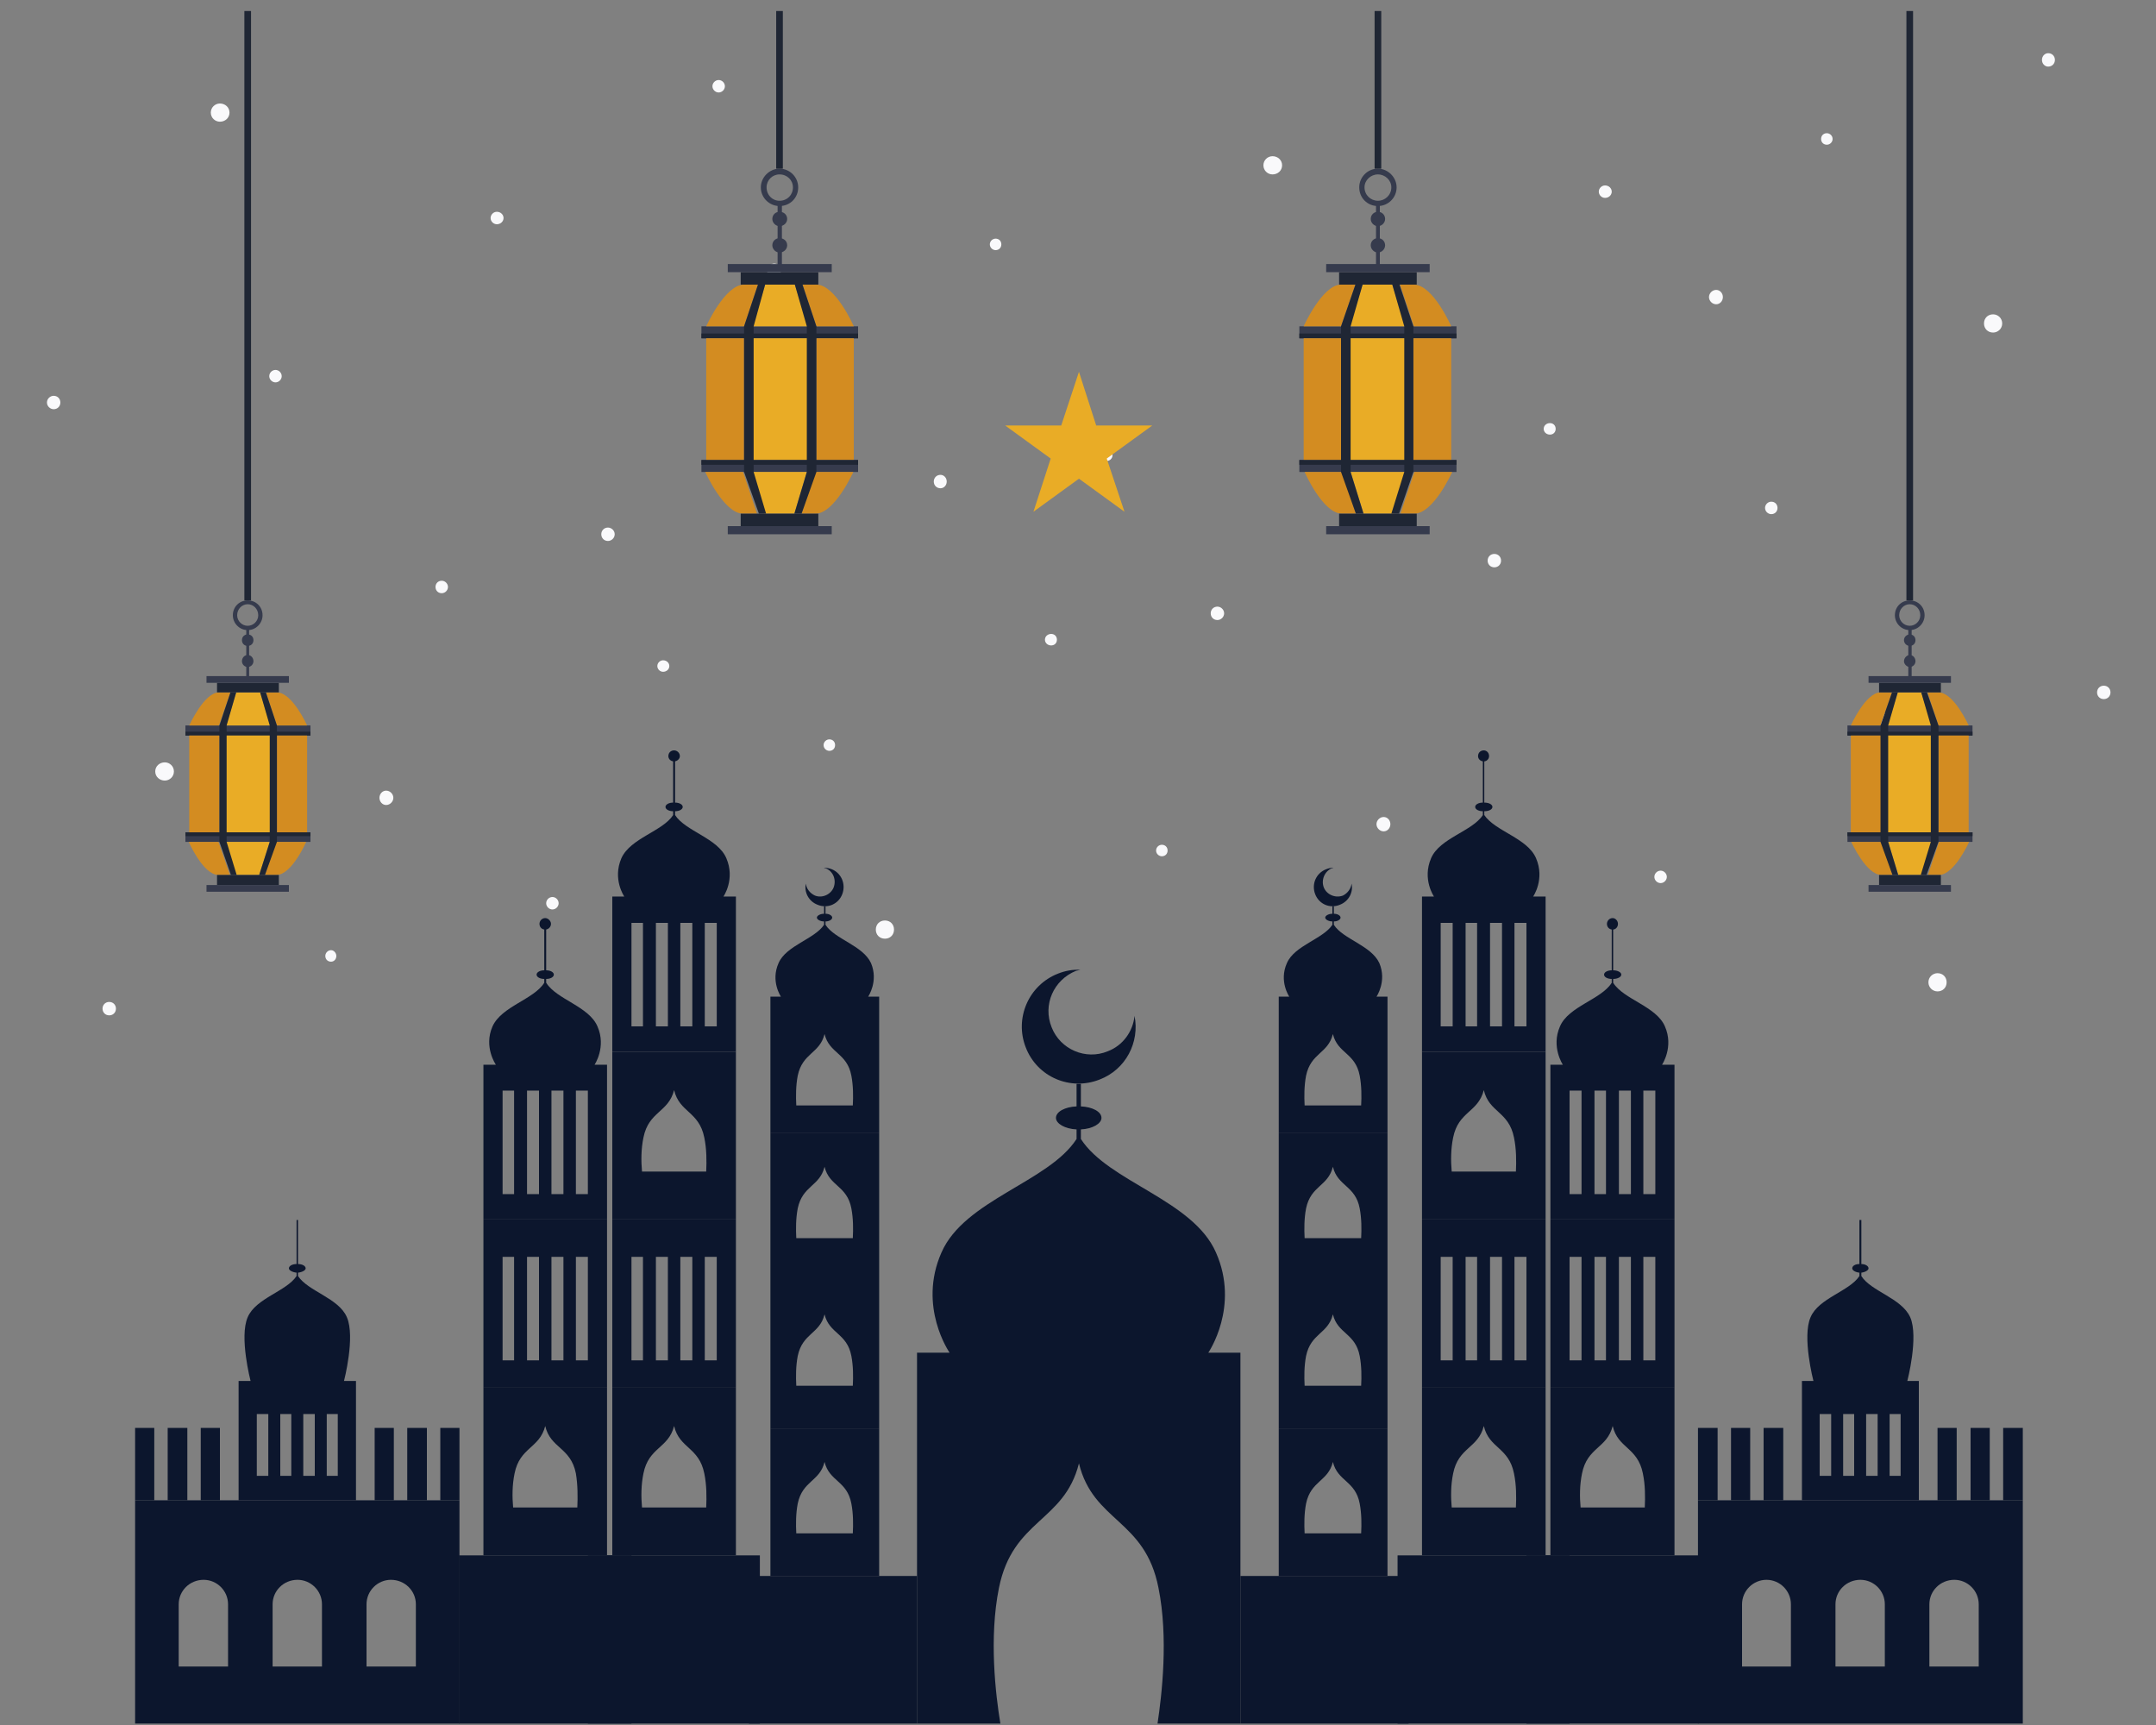 <?xml version="1.0" encoding="UTF-8"?>
<!DOCTYPE svg PUBLIC "-//W3C//DTD SVG 1.1//EN" "http://www.w3.org/Graphics/SVG/1.1/DTD/svg11.dtd">
<!-- Creator: CorelDRAW X7 -->
<svg xmlns="http://www.w3.org/2000/svg" xml:space="preserve" width="4.5in" height="3.6in" version="1.1" style="shape-rendering:geometricPrecision; text-rendering:geometricPrecision; image-rendering:optimizeQuality; fill-rule:evenodd; clip-rule:evenodd"
viewBox="0 0 4500 3600"
 xmlns:xlink="http://www.w3.org/1999/xlink">
 <rect x="0" y="0" width="4500" height="3600" fill="#808080" stroke="none"/>
 <defs>
  <style type="text/css">
   <![CDATA[
    .str0 {stroke:#1F2634;stroke-width:13.89}
    .fil6 {fill:none;fill-rule:nonzero}
    .fil1 {fill:#0C162D;fill-rule:nonzero}
    .fil3 {fill:#1F2634;fill-rule:nonzero}
    .fil2 {fill:#363B4D;fill-rule:nonzero}
    .fil4 {fill:#D38C21;fill-rule:nonzero}
    .fil5 {fill:#E9AC26;fill-rule:nonzero}
    .fil0 {fill:#F9F9FB;fill-rule:nonzero}
   ]]>
  </style>
 </defs>
 <g id="Layer_x0020_1">
  <g id="_1807773577504">
   <path class="fil0" d="M242 2105c0,8 -6,14 -14,14 -8,0 -14,-6 -14,-14 0,-8 6,-14 14,-14 8,0 14,6 14,14z"/>
   <path class="fil0" d="M126 840c0,8 -6,14 -14,14 -7,0 -14,-6 -14,-14 0,-8 7,-14 14,-14 8,0 14,6 14,14z"/>
   <path class="fil0" d="M702 1995c0,7 -5,12 -11,12 -7,0 -12,-5 -12,-12 0,-6 5,-12 12,-12 6,0 11,6 11,12z"/>
   <path class="fil0" d="M363 1610c0,11 -9,19 -19,19 -11,0 -20,-8 -20,-19 0,-11 9,-19 20,-19 10,0 19,8 19,19z"/>
   <path class="fil0" d="M1866 1940c0,11 -8,19 -19,19 -11,0 -19,-8 -19,-19 0,-11 8,-19 19,-19 11,0 19,8 19,19z"/>
   <path class="fil0" d="M1166 1885c0,7 -6,13 -13,13 -7,0 -13,-6 -13,-13 0,-7 6,-13 13,-13 7,0 13,6 13,13z"/>
   <path class="fil0" d="M588 785c0,7 -6,13 -13,13 -7,0 -13,-6 -13,-13 0,-7 6,-13 13,-13 7,0 13,6 13,13z"/>
   <path class="fil0" d="M935 1225c0,7 -6,13 -13,13 -8,0 -13,-6 -13,-13 0,-7 5,-13 13,-13 7,0 13,6 13,13z"/>
   <path class="fil0" d="M821 1665c0,8 -7,15 -15,15 -8,0 -14,-7 -14,-15 0,-8 6,-15 14,-15 8,0 15,7 15,15z"/>
   <path class="fil0" d="M1963 991c7,0 13,6 13,14 0,8 -6,14 -13,14 -8,0 -14,-6 -14,-14 0,-8 6,-14 14,-14z"/>
   <path class="fil0" d="M1269 1101c7,0 14,6 14,14 0,8 -7,14 -14,14 -8,0 -14,-6 -14,-14 0,-8 6,-14 14,-14z"/>
   <path class="fil0" d="M2078 498c7,0 12,5 12,12 0,7 -5,12 -12,12 -6,0 -12,-5 -12,-12 0,-7 6,-12 12,-12z"/>
   <path class="fil0" d="M1731 1543c7,0 12,5 12,12 0,7 -5,12 -12,12 -6,0 -12,-5 -12,-12 0,-7 6,-12 12,-12z"/>
   <path class="fil0" d="M459 216c11,0 20,8 20,19 0,11 -9,19 -20,19 -10,0 -19,-8 -19,-19 0,-11 9,-19 19,-19z"/>
   <path class="fil0" d="M1500 167c7,0 13,6 13,13 0,7 -6,13 -13,13 -7,0 -13,-6 -13,-13 0,-7 6,-13 13,-13z"/>
   <path class="fil0" d="M1037 442c8,0 14,6 14,13 0,7 -6,13 -14,13 -7,0 -13,-6 -13,-13 0,-7 6,-13 13,-13z"/>
   <path class="fil0" d="M2194 1323c7,0 12,5 12,12 0,7 -5,12 -12,12 -7,0 -13,-5 -13,-12 0,-7 6,-12 13,-12z"/>
   <path class="fil0" d="M1384 1378c7,0 13,5 13,12 0,7 -6,12 -13,12 -6,0 -12,-5 -12,-12 0,-7 6,-12 12,-12z"/>
   <path class="fil0" d="M1616 550c8,0 14,7 14,15 0,8 -6,15 -14,15 -8,0 -15,-7 -15,-15 0,-8 7,-15 15,-15z"/>
   <path class="fil0" d="M4262 125c0,-8 6,-14 13,-14 8,0 14,6 14,14 0,8 -6,14 -14,14 -7,0 -13,-6 -13,-14z"/>
   <path class="fil0" d="M4377 1445c0,-8 6,-14 14,-14 8,0 14,6 14,14 0,8 -6,14 -14,14 -8,0 -14,-6 -14,-14z"/>
   <path class="fil0" d="M3801 290c0,-7 5,-12 12,-12 6,0 12,5 12,12 0,7 -6,12 -12,12 -7,0 -12,-5 -12,-12z"/>
   <path class="fil0" d="M4141 675c0,-11 8,-19 19,-19 10,0 19,8 19,19 0,11 -9,19 -19,19 -11,0 -19,-8 -19,-19z"/>
   <path class="fil0" d="M2637 345c0,-11 9,-19 19,-19 11,0 20,8 20,19 0,11 -9,19 -20,19 -10,0 -19,-8 -19,-19z"/>
   <path class="fil0" d="M3337 400c0,-7 6,-13 13,-13 8,0 14,6 14,13 0,7 -6,13 -14,13 -7,0 -13,-6 -13,-13z"/>
   <path class="fil0" d="M3915 1500c0,-7 6,-13 14,-13 7,0 13,6 13,13 0,7 -6,13 -13,13 -8,0 -14,-6 -14,-13z"/>
   <path class="fil0" d="M3684 1060c0,-7 6,-13 13,-13 8,0 13,6 13,13 0,7 -5,13 -13,13 -7,0 -13,-6 -13,-13z"/>
   <path class="fil0" d="M3567 620c0,-8 7,-15 15,-15 8,0 14,7 14,15 0,8 -6,15 -14,15 -8,0 -15,-7 -15,-15z"/>
   <path class="fil0" d="M2541 1294c-8,0 -14,-6 -14,-14 0,-8 6,-14 14,-14 7,0 14,6 14,14 0,8 -7,14 -14,14z"/>
   <path class="fil0" d="M3119 1184c-8,0 -14,-6 -14,-14 0,-8 6,-14 14,-14 8,0 14,6 14,14 0,8 -6,14 -14,14z"/>
   <path class="fil0" d="M2425 1787c-6,0 -12,-5 -12,-12 0,-7 6,-12 12,-12 7,0 12,5 12,12 0,7 -5,12 -12,12z"/>
   <path class="fil0" d="M2772 742c-7,0 -12,-5 -12,-12 0,-7 5,-12 12,-12 7,0 12,5 12,12 0,7 -5,12 -12,12z"/>
   <path class="fil0" d="M4044 2069c-10,0 -19,-8 -19,-19 0,-11 9,-19 19,-19 11,0 19,8 19,19 0,11 -8,19 -19,19z"/>
   <path class="fil0" d="M3003 2173c-7,0 -13,-6 -13,-13 0,-7 6,-13 13,-13 8,0 14,6 14,13 0,7 -6,13 -14,13z"/>
   <path class="fil0" d="M3466 1843c-7,0 -13,-6 -13,-13 0,-7 6,-13 13,-13 7,0 13,6 13,13 0,7 -6,13 -13,13z"/>
   <path class="fil0" d="M2310 962c-7,0 -13,-5 -13,-12 0,-7 6,-12 13,-12 6,0 12,5 12,12 0,7 -6,12 -12,12z"/>
   <path class="fil0" d="M3235 907c-7,0 -13,-5 -13,-12 0,-7 6,-12 13,-12 7,0 12,5 12,12 0,7 -5,12 -12,12z"/>
   <path class="fil0" d="M2888 1735c-8,0 -15,-7 -15,-15 0,-8 7,-15 15,-15 8,0 14,7 14,15 0,8 -6,15 -14,15z"/>
   <path class="fil1" d="M2522 2823c0,0 66,-96 16,-209 -48,-110 -224,-147 -282,-237l0 -20c24,-1 43,-12 43,-24 0,-13 -19,-23 -43,-24l0 -47 -9 0 0 47c-24,1 -43,11 -43,24 0,12 19,23 43,24l0 20c-58,90 -234,127 -282,237 -50,113 17,209 17,209l-68 0 0 774 174 0c-10,-60 -24,-179 -3,-283 29,-144 136,-137 167,-260 30,123 138,116 166,260 21,104 7,223 -2,283l173 0 0 -774 -67 0z"/>
   <path class="fil1" d="M2295 2253c55,-21 84,-78 73,-133 -3,32 -24,62 -56,74 -46,19 -99,-4 -117,-50 -19,-47 4,-99 51,-118 3,-1 6,-1 9,-2 -16,-1 -32,2 -47,8 -61,24 -91,93 -67,154 24,62 93,91 154,67z"/>
   <path class="fil1" d="M2873 2080c0,0 22,-32 6,-70 -17,-37 -76,-50 -95,-80l0 -7c8,0 14,-4 14,-8 0,-4 -6,-8 -14,-8l0 -16 -3 0 0 16c-8,0 -15,4 -15,8 0,4 7,8 15,8l0 7c-20,30 -79,43 -95,80 -17,38 5,70 5,70l-22 0 0 285 227 0 0 -285 -23 0zm-150 227l0 0c-1,-19 -1,-41 3,-62 10,-48 46,-46 56,-87 10,41 47,39 56,87 4,21 4,43 3,62l-118 0z"/>
   <path class="fil1" d="M2797 1888c18,-7 28,-26 24,-44 -1,10 -8,20 -18,25 -16,6 -34,-2 -40,-17 -6,-16 2,-34 17,-40 1,0 2,0 3,-1 -5,0 -10,1 -15,3 -21,8 -31,31 -23,52 8,21 31,31 52,22z"/>
   <path class="fil1" d="M2669 2365l0 219 0 33 0 56 227 0 0 -56 0 -33 0 -219 -227 0zm172 219l0 0 -118 0c-1,-19 -1,-41 3,-62 10,-48 46,-46 56,-87 10,41 47,39 56,87 4,21 4,43 3,62z"/>
   <path class="fil1" d="M2669 2673l0 219 0 33 0 56 227 0 0 -56 0 -33 0 -219 -227 0zm172 219l0 0 -118 0c-1,-19 -1,-41 3,-62 10,-48 46,-46 56,-87 10,41 47,39 56,87 4,21 4,43 3,62z"/>
   <path class="fil1" d="M2669 2981l0 219 0 33 0 56 227 0 0 -56 0 -33 0 -219 -227 0zm172 219l0 0 -118 0c-1,-19 -1,-41 3,-62 10,-48 46,-46 56,-87 10,41 47,39 56,87 4,21 4,43 3,62z"/>
   <polygon class="fil1" points="2589,3289 2589,3508 2589,3541 2589,3597 2940,3597 2940,3541 2940,3508 2940,3289 "/>
   <path class="fil1" d="M2968 2195l0 250 0 37 0 63 258 0 0 -63 0 -37 0 -250 -258 0zm196 250l0 0 -134 0c-2,-22 -2,-47 3,-71 11,-55 52,-52 64,-99 11,47 52,44 63,99 5,24 5,49 4,71z"/>
   <path class="fil1" d="M2968 2896l0 250 0 37 0 63 258 0 0 -63 0 -37 0 -250 -258 0zm196 250l0 0 -134 0c-2,-22 -2,-47 3,-71 11,-55 52,-52 64,-99 11,47 52,44 63,99 5,24 5,49 4,71z"/>
   <polygon class="fil1" points="2917,3246 2917,3496 2917,3534 2917,3597 3276,3597 3276,3534 3276,3496 3276,3246 "/>
   <path class="fil1" d="M3200 1871c0,0 25,-36 6,-80 -18,-42 -85,-56 -108,-90l0 -8c10,0 17,-4 17,-9 0,-5 -7,-9 -17,-9l0 -97 -3 0 0 97c-9,0 -16,4 -16,9 0,5 7,9 16,9l0 8c-22,34 -90,48 -108,90 -19,44 6,80 6,80l-25 0 0 324 258 0 0 -324 -26 0zm-168 271l0 0 -25 0 0 -216 25 0 0 216zm51 0l0 0 -24 0 0 -216 24 0 0 216zm52 0l0 0 -25 0 0 -216 25 0 0 216zm51 0l0 0 -25 0 0 -216 25 0 0 216z"/>
   <path class="fil1" d="M2968 2545l0 251 0 37 0 63 258 0 0 -63 0 -37 0 -251 -258 0zm64 294l0 0 -25 0 0 -216 25 0 0 216zm51 0l0 0 -24 0 0 -216 24 0 0 216zm52 0l0 0 -25 0 0 -216 25 0 0 216zm51 0l0 0 -25 0 0 -216 25 0 0 216z"/>
   <path class="fil1" d="M3097 1589c-7,0 -12,-5 -12,-11 0,-7 5,-12 12,-12 6,0 11,5 11,12 0,6 -5,11 -11,11z"/>
   <path class="fil1" d="M3236 2896l0 250 0 37 0 63 259 0 0 -63 0 -37 0 -250 -259 0zm197 250l0 0 -134 0c-2,-22 -2,-47 3,-71 11,-55 52,-52 64,-99 11,47 52,44 63,99 5,24 5,49 4,71z"/>
   <polygon class="fil1" points="3186,3246 3186,3496 3186,3534 3186,3597 3545,3597 3545,3534 3545,3496 3545,3246 "/>
   <path class="fil1" d="M3469 2222c0,0 25,-37 6,-80 -18,-42 -86,-56 -108,-91l0 -8c9,0 17,-4 17,-9 0,-5 -8,-9 -17,-9l0 -97 -3 0 0 97c-9,0 -16,4 -16,9 0,5 7,9 16,9l0 8c-22,35 -90,49 -108,91 -19,43 6,80 6,80l-26 0 0 323 259 0 0 -323 -26 0zm-168 270l0 0 -25 0 0 -216 25 0 0 216zm51 0l0 0 -24 0 0 -216 24 0 0 216zm52 0l0 0 -25 0 0 -216 25 0 0 216zm51 0l0 0 -25 0 0 -216 25 0 0 216z"/>
   <path class="fil1" d="M3236 2545l0 251 0 37 0 63 259 0 0 -63 0 -37 0 -251 -259 0zm65 294l0 0 -25 0 0 -216 25 0 0 216zm51 0l0 0 -24 0 0 -216 24 0 0 216zm52 0l0 0 -25 0 0 -216 25 0 0 216zm51 0l0 0 -25 0 0 -216 25 0 0 216z"/>
   <path class="fil1" d="M3366 1940c-7,0 -12,-5 -12,-12 0,-6 5,-12 12,-12 6,0 11,6 11,12 0,7 -5,12 -11,12z"/>
   <path class="fil1" d="M3981 2882c0,0 24,-92 6,-133 -18,-40 -82,-54 -102,-86l0 -7c8,-1 15,-5 15,-9 0,-5 -7,-9 -15,-9l0 -92 -4 0 0 92c-9,0 -15,4 -15,9 0,4 6,8 15,9l0 7c-21,32 -85,46 -102,86 -18,41 6,133 6,133l-24 0 0 249 244 0 0 -249 -24 0zm-159 198l0 0 -24 0 0 -129 24 0 0 129zm48 0l0 0 -23 0 0 -129 23 0 0 129zm49 0l0 0 -24 0 0 -129 24 0 0 129zm48 0l0 0 -23 0 0 -129 23 0 0 129z"/>
   <path class="fil1" d="M3544 3131l0 466 678 0 0 -466 -678 0zm194 347l0 0 -102 0 0 -130c0,-28 23,-51 51,-51 28,0 51,23 51,51l0 130zm196 0l0 0 -103 0 0 -130c0,-28 23,-51 52,-51 28,0 51,23 51,51l0 130zm196 0l0 0 -103 0 0 -130c0,-28 23,-51 52,-51 28,0 51,23 51,51l0 130z"/>
   <polygon class="fil1" points="3585,3131 3544,3131 3544,2980 3585,2980 "/>
   <polygon class="fil1" points="3722,3131 3681,3131 3681,2980 3722,2980 "/>
   <polygon class="fil1" points="3653,3131 3613,3131 3613,2980 3653,2980 "/>
   <polygon class="fil1" points="4084,3131 4044,3131 4044,2980 4084,2980 "/>
   <polygon class="fil1" points="4222,3131 4181,3131 4181,2980 4222,2980 "/>
   <polygon class="fil1" points="4153,3131 4113,3131 4113,2980 4153,2980 "/>
   <path class="fil1" d="M1608 2080l0 285 227 0 0 -285 -23 0c0,0 22,-32 6,-70 -17,-37 -76,-50 -95,-80l0 -7c8,0 14,-4 14,-8 0,-4 -6,-8 -14,-8l0 -16 -3 0 0 16c-8,0 -15,4 -15,8 0,4 7,8 15,8l0 7c-20,30 -79,43 -95,80 -17,38 5,70 5,70l-22 0zm54 227l0 0c-1,-19 -1,-41 3,-62 10,-48 46,-46 56,-87 10,41 47,39 56,87 4,21 4,43 3,62l-118 0z"/>
   <path class="fil1" d="M1706 1888c-18,-7 -28,-26 -24,-44 1,10 8,20 19,25 15,6 33,-2 39,-17 6,-16 -1,-34 -17,-40 -1,0 -2,0 -3,-1 5,0 11,1 16,3 20,8 30,31 22,52 -8,21 -31,31 -52,22z"/>
   <path class="fil1" d="M1608 2365l0 219 0 33 0 56 227 0 0 -56 0 -33 0 -219 -227 0zm57 157l0 0c10,-48 46,-46 56,-87 10,41 47,39 56,87 4,21 4,43 3,62l-118 0c-1,-19 -1,-41 3,-62z"/>
   <path class="fil1" d="M1608 2673l0 219 0 33 0 56 227 0 0 -56 0 -33 0 -219 -227 0zm57 157l0 0c10,-48 46,-46 56,-87 10,41 47,39 56,87 4,21 4,43 3,62l-118 0c-1,-19 -1,-41 3,-62z"/>
   <path class="fil1" d="M1608 2981l0 219 0 33 0 56 227 0 0 -56 0 -33 0 -219 -227 0zm57 157l0 0c10,-48 46,-46 56,-87 10,41 47,39 56,87 4,21 4,43 3,62l-118 0c-1,-19 -1,-41 3,-62z"/>
   <polygon class="fil1" points="1914,3289 1914,3508 1914,3541 1914,3597 1563,3597 1563,3541 1563,3508 1563,3289 "/>
   <path class="fil1" d="M1278 2195l0 250 0 37 0 63 258 0 0 -63 0 -37 0 -250 -258 0zm65 179l0 0c11,-55 52,-52 64,-99 11,47 52,44 63,99 5,24 5,49 4,71l-134 0c-2,-22 -2,-47 3,-71z"/>
   <path class="fil1" d="M1278 2896l0 250 0 37 0 63 258 0 0 -63 0 -37 0 -250 -258 0zm65 179l0 0c11,-55 52,-52 64,-99 11,47 52,44 63,99 5,24 5,49 4,71l-134 0c-2,-22 -2,-47 3,-71z"/>
   <polygon class="fil1" points="1586,3246 1586,3496 1586,3534 1586,3597 1227,3597 1227,3534 1227,3496 1227,3246 "/>
   <path class="fil1" d="M1278 1871l0 324 258 0 0 -324 -26 0c0,0 25,-36 6,-80 -18,-42 -85,-56 -107,-90l0 -8c9,0 16,-4 16,-9 0,-5 -7,-9 -16,-9l0 -97 -4 0 0 97c-9,0 -16,4 -16,9 0,5 7,9 16,9l0 8c-22,34 -89,48 -108,90 -19,44 6,80 6,80l-25 0zm193 55l0 0 25 0 0 216 -25 0 0 -216zm-51 0l0 0 25 0 0 216 -25 0 0 -216zm-51 0l0 0 25 0 0 216 -25 0 0 -216zm-51 0l0 0 24 0 0 216 -24 0 0 -216z"/>
   <path class="fil1" d="M1278 2545l0 251 0 37 0 63 258 0 0 -63 0 -37 0 -251 -258 0zm193 78l0 0 25 0 0 216 -25 0 0 -216zm-51 0l0 0 25 0 0 216 -25 0 0 -216zm-51 0l0 0 25 0 0 216 -25 0 0 -216zm-51 0l0 0 24 0 0 216 -24 0 0 -216z"/>
   <path class="fil1" d="M1407 1589c6,0 12,-5 12,-11 0,-7 -6,-12 -12,-12 -7,0 -12,5 -12,12 0,6 5,11 12,11z"/>
   <path class="fil1" d="M1009 2896l0 250 0 37 0 63 258 0 0 -63 0 -37 0 -250 -258 0zm65 179l0 0c11,-55 52,-52 64,-99 11,47 53,44 64,99 4,24 4,49 3,71l-134 0c-2,-22 -2,-47 3,-71z"/>
   <polygon class="fil1" points="1318,3246 1318,3496 1318,3534 1318,3597 958,3597 958,3534 958,3496 958,3246 "/>
   <path class="fil1" d="M1009 2222l0 323 258 0 0 -323 -26 0c0,0 25,-37 6,-80 -18,-42 -85,-56 -107,-91l0 -8c9,0 16,-4 16,-9 0,-5 -7,-9 -16,-9l0 -97 -4 0 0 97c-9,0 -16,4 -16,9 0,5 7,9 16,9l0 8c-22,35 -89,49 -108,91 -19,43 7,80 7,80l-26 0zm193 54l0 0 25 0 0 216 -25 0 0 -216zm-51 0l0 0 25 0 0 216 -25 0 0 -216zm-51 0l0 0 25 0 0 216 -25 0 0 -216zm-51 0l0 0 24 0 0 216 -24 0 0 -216z"/>
   <path class="fil1" d="M1009 2545l0 251 0 37 0 63 258 0 0 -63 0 -37 0 -251 -258 0zm193 78l0 0 25 0 0 216 -25 0 0 -216zm-51 0l0 0 25 0 0 216 -25 0 0 -216zm-51 0l0 0 25 0 0 216 -25 0 0 -216zm-51 0l0 0 24 0 0 216 -24 0 0 -216z"/>
   <path class="fil1" d="M1138 1940c6,0 12,-5 12,-12 0,-6 -6,-12 -12,-12 -7,0 -12,6 -12,12 0,7 5,12 12,12z"/>
   <path class="fil1" d="M498 2882l0 249 245 0 0 -249 -25 0c0,0 24,-92 6,-133 -17,-40 -81,-54 -102,-86l0 -7c9,-1 16,-5 16,-9 0,-5 -7,-9 -16,-9l0 -92 -3 0 0 92c-9,0 -16,4 -16,9 0,4 7,8 16,9l0 7c-21,32 -85,46 -102,86 -18,41 6,133 6,133l-25 0zm184 69l0 0 23 0 0 129 -23 0 0 -129zm-49 0l0 0 24 0 0 129 -24 0 0 -129zm-48 0l0 0 23 0 0 129 -23 0 0 -129zm-49 0l0 0 24 0 0 129 -24 0 0 -129z"/>
   <path class="fil1" d="M282 3131l0 466 677 0 0 -466 -677 0zm483 217l0 0c0,-28 23,-51 51,-51 29,0 52,23 52,51l0 130 -103 0 0 -130zm-196 0l0 0c0,-28 23,-51 52,-51 28,0 51,23 51,51l0 130 -103 0 0 -130zm-196 0l0 0c0,-28 23,-51 52,-51 28,0 51,23 51,51l0 130 -103 0 0 -130z"/>
   <polygon class="fil1" points="919,3131 959,3131 959,2980 919,2980 "/>
   <polygon class="fil1" points="782,3131 822,3131 822,2980 782,2980 "/>
   <polygon class="fil1" points="850,3131 891,3131 891,2980 850,2980 "/>
   <polygon class="fil1" points="419,3131 459,3131 459,2980 419,2980 "/>
   <polygon class="fil1" points="282,3131 322,3131 322,2980 282,2980 "/>
   <polygon class="fil1" points="350,3131 391,3131 391,2980 350,2980 "/>
   <polygon class="fil2" points="4117,1535 3856,1535 3856,1514 4117,1514 "/>
   <polygon class="fil3" points="4117,1535 3856,1535 3856,1527 4117,1527 "/>
   <path class="fil4" d="M3925 1445c-31,0 -62,69 -62,69l62 0 24 -69 -24 0z"/>
   <path class="fil4" d="M4046 1445c32,0 63,69 63,69l-63 0 -23 -69 23 0z"/>
   <polygon class="fil5" points="4010,1445 3986,1445 3961,1445 3940,1514 3986,1514 4032,1514 "/>
   <polygon class="fil3" points="4051,1445 3922,1445 3922,1425 4051,1425 "/>
   <polygon class="fil2" points="4072,1425 3900,1425 3900,1411 4072,1411 "/>
   <polygon class="fil2" points="3856,1737 4117,1737 4117,1757 3856,1757 "/>
   <path class="fil4" d="M4047 1826c32,0 63,-69 63,-69l-63 0 -23 69 23 0z"/>
   <path class="fil4" d="M3927 1826c-32,0 -63,-69 -63,-69l63 0 23 69 -23 0z"/>
   <polygon class="fil5" points="3962,1826 3987,1826 4012,1826 4033,1757 3987,1757 3941,1757 "/>
   <polygon class="fil3" points="3922,1826 4051,1826 4051,1847 3922,1847 "/>
   <polygon class="fil2" points="3900,1847 4072,1847 4072,1861 3900,1861 "/>
   <polygon class="fil2" points="3990,1421 3983,1421 3983,1307 3990,1307 "/>
   <path class="fil2" d="M3998 1336c0,7 -5,12 -12,12 -6,0 -12,-5 -12,-12 0,-7 6,-12 12,-12 7,0 12,5 12,12z"/>
   <path class="fil2" d="M3986 1315c-17,0 -31,-14 -31,-31 0,-18 14,-31 31,-31 17,0 31,13 31,31 0,17 -14,31 -31,31zm0 -54l0 0c-12,0 -22,10 -22,23 0,12 10,22 22,22 12,0 22,-10 22,-22 0,-13 -10,-23 -22,-23z"/>
   <path class="fil2" d="M3998 1380c0,6 -5,12 -12,12 -6,0 -12,-6 -12,-12 0,-7 6,-13 12,-13 7,0 12,6 12,13z"/>
   <polygon class="fil5" points="4032,1737 3940,1737 3940,1535 4032,1535 "/>
   <polygon class="fil4" points="3926,1737 3863,1737 3863,1535 3926,1535 "/>
   <polygon class="fil4" points="4109,1737 4046,1737 4046,1535 4109,1535 "/>
   <polygon class="fil3" points="4117,1745 3856,1745 3856,1737 4117,1737 "/>
   <polygon class="fil3" points="3949,1445 3925,1514 3925,1737 3925,1757 3950,1826 3962,1826 3941,1757 3941,1514 3961,1445 "/>
   <polygon class="fil3" points="4022,1445 4046,1514 4046,1737 4046,1757 4021,1826 4009,1826 4030,1757 4030,1514 4010,1445 "/>
   <line class="fil6 str0" x1="3986" y1="1253" x2="3986" y2= "23" />
   <polygon class="fil2" points="3040,706 2712,706 2712,681 3040,681 "/>
   <polygon class="fil3" points="3040,706 2712,706 2712,696 3040,696 "/>
   <path class="fil4" d="M2799 594c-39,0 -78,87 -78,87l78 0 30 -87 -30 0z"/>
   <path class="fil4" d="M2951 594c40,0 78,87 78,87l-78 0 -29 -87 29 0z"/>
   <polygon class="fil5" points="2906,594 2875,594 2844,594 2817,681 2875,681 2933,681 "/>
   <polygon class="fil3" points="2957,594 2795,594 2795,568 2957,568 "/>
   <polygon class="fil2" points="2984,568 2768,568 2768,551 2984,551 "/>
   <polygon class="fil2" points="2712,960 3040,960 3040,985 2712,985 "/>
   <path class="fil4" d="M2952 1072c40,0 79,-87 79,-87l-79 0 -29 87 29 0z"/>
   <path class="fil4" d="M2801 1072c-40,0 -78,-87 -78,-87l78 0 29 87 -29 0z"/>
   <polygon class="fil5" points="2846,1072 2877,1072 2908,1072 2935,985 2877,985 2819,985 "/>
   <polygon class="fil3" points="2795,1072 2957,1072 2957,1098 2795,1098 "/>
   <polygon class="fil2" points="2768,1098 2984,1098 2984,1115 2768,1115 "/>
   <polygon class="fil2" points="2880,563 2872,563 2872,421 2880,421 "/>
   <path class="fil2" d="M2891 457c0,8 -7,15 -15,15 -8,0 -15,-7 -15,-15 0,-9 7,-15 15,-15 8,0 15,6 15,15z"/>
   <path class="fil2" d="M2876 430c-22,0 -39,-17 -39,-39 0,-21 17,-39 39,-39 21,0 39,18 39,39 0,22 -18,39 -39,39zm0 -66l0 0c-15,0 -28,12 -28,27 0,16 13,28 28,28 15,0 28,-12 28,-28 0,-15 -13,-27 -28,-27z"/>
   <path class="fil2" d="M2891 512c0,8 -7,15 -15,15 -8,0 -15,-7 -15,-15 0,-9 7,-15 15,-15 8,0 15,6 15,15z"/>
   <polygon class="fil5" points="2933,960 2817,960 2817,706 2933,706 "/>
   <polygon class="fil4" points="2800,960 2721,960 2721,706 2800,706 "/>
   <polygon class="fil4" points="3029,960 2950,960 2950,706 3029,706 "/>
   <polygon class="fil3" points="3040,970 2712,970 2712,960 3040,960 "/>
   <polygon class="fil3" points="2829,594 2799,681 2799,960 2799,985 2830,1072 2846,1072 2819,985 2819,681 2844,594 "/>
   <polygon class="fil3" points="2921,594 2950,681 2950,960 2950,985 2920,1072 2904,1072 2931,985 2931,681 2906,594 "/>
   <line class="fil6 str0" x1="2876" y1="352" x2="2876" y2= "23" />
   <polygon class="fil2" points="387,1535 648,1535 648,1514 387,1514 "/>
   <polygon class="fil3" points="387,1535 648,1535 648,1527 387,1527 "/>
   <path class="fil4" d="M578 1445c32,0 63,69 63,69l-63 0 -23 -69 23 0z"/>
   <path class="fil4" d="M457 1445c-31,0 -62,69 -62,69l62 0 24 -69 -24 0z"/>
   <polygon class="fil5" points="493,1445 518,1445 543,1445 564,1514 518,1514 472,1514 "/>
   <polygon class="fil3" points="453,1445 582,1445 582,1425 453,1425 "/>
   <polygon class="fil2" points="431,1425 603,1425 603,1411 431,1411 "/>
   <polygon class="fil2" points="648,1737 387,1737 387,1757 648,1757 "/>
   <path class="fil4" d="M456 1826c-32,0 -62,-69 -62,-69l62 0 24 69 -24 0z"/>
   <path class="fil4" d="M577 1826c32,0 62,-69 62,-69l-62 0 -24 69 24 0z"/>
   <polygon class="fil5" points="541,1826 516,1826 492,1826 470,1757 516,1757 563,1757 "/>
   <polygon class="fil3" points="582,1826 453,1826 453,1847 582,1847 "/>
   <polygon class="fil2" points="603,1847 431,1847 431,1861 603,1861 "/>
   <polygon class="fil2" points="514,1421 520,1421 520,1307 514,1307 "/>
   <path class="fil2" d="M505 1336c0,7 5,12 12,12 7,0 12,-5 12,-12 0,-7 -5,-12 -12,-12 -7,0 -12,5 -12,12z"/>
   <path class="fil2" d="M486 1284c0,-18 14,-31 31,-31 17,0 31,13 31,31 0,17 -14,31 -31,31 -17,0 -31,-14 -31,-31zm9 0l0 0c0,12 10,22 22,22 12,0 22,-10 22,-22 0,-13 -10,-23 -22,-23 -12,0 -22,10 -22,23z"/>
   <path class="fil2" d="M505 1380c0,6 5,12 12,12 7,0 12,-6 12,-12 0,-7 -5,-13 -12,-13 -7,0 -12,6 -12,13z"/>
   <polygon class="fil5" points="472,1737 564,1737 564,1535 472,1535 "/>
   <polygon class="fil4" points="578,1737 641,1737 641,1535 578,1535 "/>
   <polygon class="fil4" points="395,1737 458,1737 458,1535 395,1535 "/>
   <polygon class="fil3" points="387,1745 648,1745 648,1737 387,1737 "/>
   <polygon class="fil3" points="555,1445 578,1514 578,1737 578,1757 553,1826 541,1826 563,1757 563,1514 543,1445 "/>
   <polygon class="fil3" points="481,1445 458,1514 458,1737 458,1757 482,1826 494,1826 473,1757 473,1514 493,1445 "/>
   <line class="fil6 str0" x1="517" y1="1253" x2="517" y2= "23" />
   <polygon class="fil2" points="1464,706 1791,706 1791,681 1464,681 "/>
   <polygon class="fil3" points="1464,706 1791,706 1791,696 1464,696 "/>
   <path class="fil4" d="M1704 594c40,0 78,87 78,87l-78 0 -29 -87 29 0z"/>
   <path class="fil4" d="M1553 594c-40,0 -79,87 -79,87l79 0 29 -87 -29 0z"/>
   <polygon class="fil5" points="1597,594 1628,594 1659,594 1686,681 1628,681 1571,681 "/>
   <polygon class="fil3" points="1546,594 1708,594 1708,568 1546,568 "/>
   <polygon class="fil2" points="1519,568 1736,568 1736,551 1519,551 "/>
   <polygon class="fil2" points="1791,960 1464,960 1464,985 1791,985 "/>
   <path class="fil4" d="M1551 1072c-40,0 -79,-87 -79,-87l79 0 29 87 -29 0z"/>
   <path class="fil4" d="M1702 1072c40,0 79,-87 79,-87l-79 0 -29 87 29 0z"/>
   <polygon class="fil5" points="1658,1072 1627,1072 1595,1072 1569,985 1627,985 1684,985 "/>
   <polygon class="fil3" points="1708,1072 1546,1072 1546,1098 1708,1098 "/>
   <polygon class="fil2" points="1736,1098 1519,1098 1519,1115 1736,1115 "/>
   <polygon class="fil2" points="1623,563 1632,563 1632,421 1623,421 "/>
   <path class="fil2" d="M1612 457c0,8 7,15 15,15 9,0 16,-7 16,-15 0,-9 -7,-15 -16,-15 -8,0 -15,6 -15,15z"/>
   <path class="fil2" d="M1588 391c0,-21 18,-39 39,-39 22,0 39,18 39,39 0,22 -17,39 -39,39 -21,0 -39,-17 -39,-39zm12 0l0 0c0,16 12,28 27,28 16,0 28,-12 28,-28 0,-15 -12,-27 -28,-27 -15,0 -27,12 -27,27z"/>
   <path class="fil2" d="M1612 512c0,8 7,15 15,15 9,0 16,-7 16,-15 0,-9 -7,-15 -16,-15 -8,0 -15,6 -15,15z"/>
   <polygon class="fil5" points="1571,960 1686,960 1686,706 1571,706 "/>
   <polygon class="fil4" points="1704,960 1782,960 1782,706 1704,706 "/>
   <polygon class="fil4" points="1474,960 1553,960 1553,706 1474,706 "/>
   <polygon class="fil3" points="1464,970 1791,970 1791,960 1464,960 "/>
   <polygon class="fil3" points="1675,594 1704,681 1704,960 1704,985 1673,1072 1658,1072 1684,985 1684,681 1659,594 "/>
   <polygon class="fil3" points="1582,594 1553,681 1553,960 1553,985 1584,1072 1599,1072 1573,985 1573,681 1597,594 "/>
   <line class="fil6 str0" x1="1627" y1="352" x2="1627" y2= "23" />
   <polygon class="fil5" points="2252,776 2288,888 2405,888 2310,957 2347,1068 2252,999 2157,1068 2193,957 2098,888 2215,888 "/>
  </g>
 </g>
</svg>
